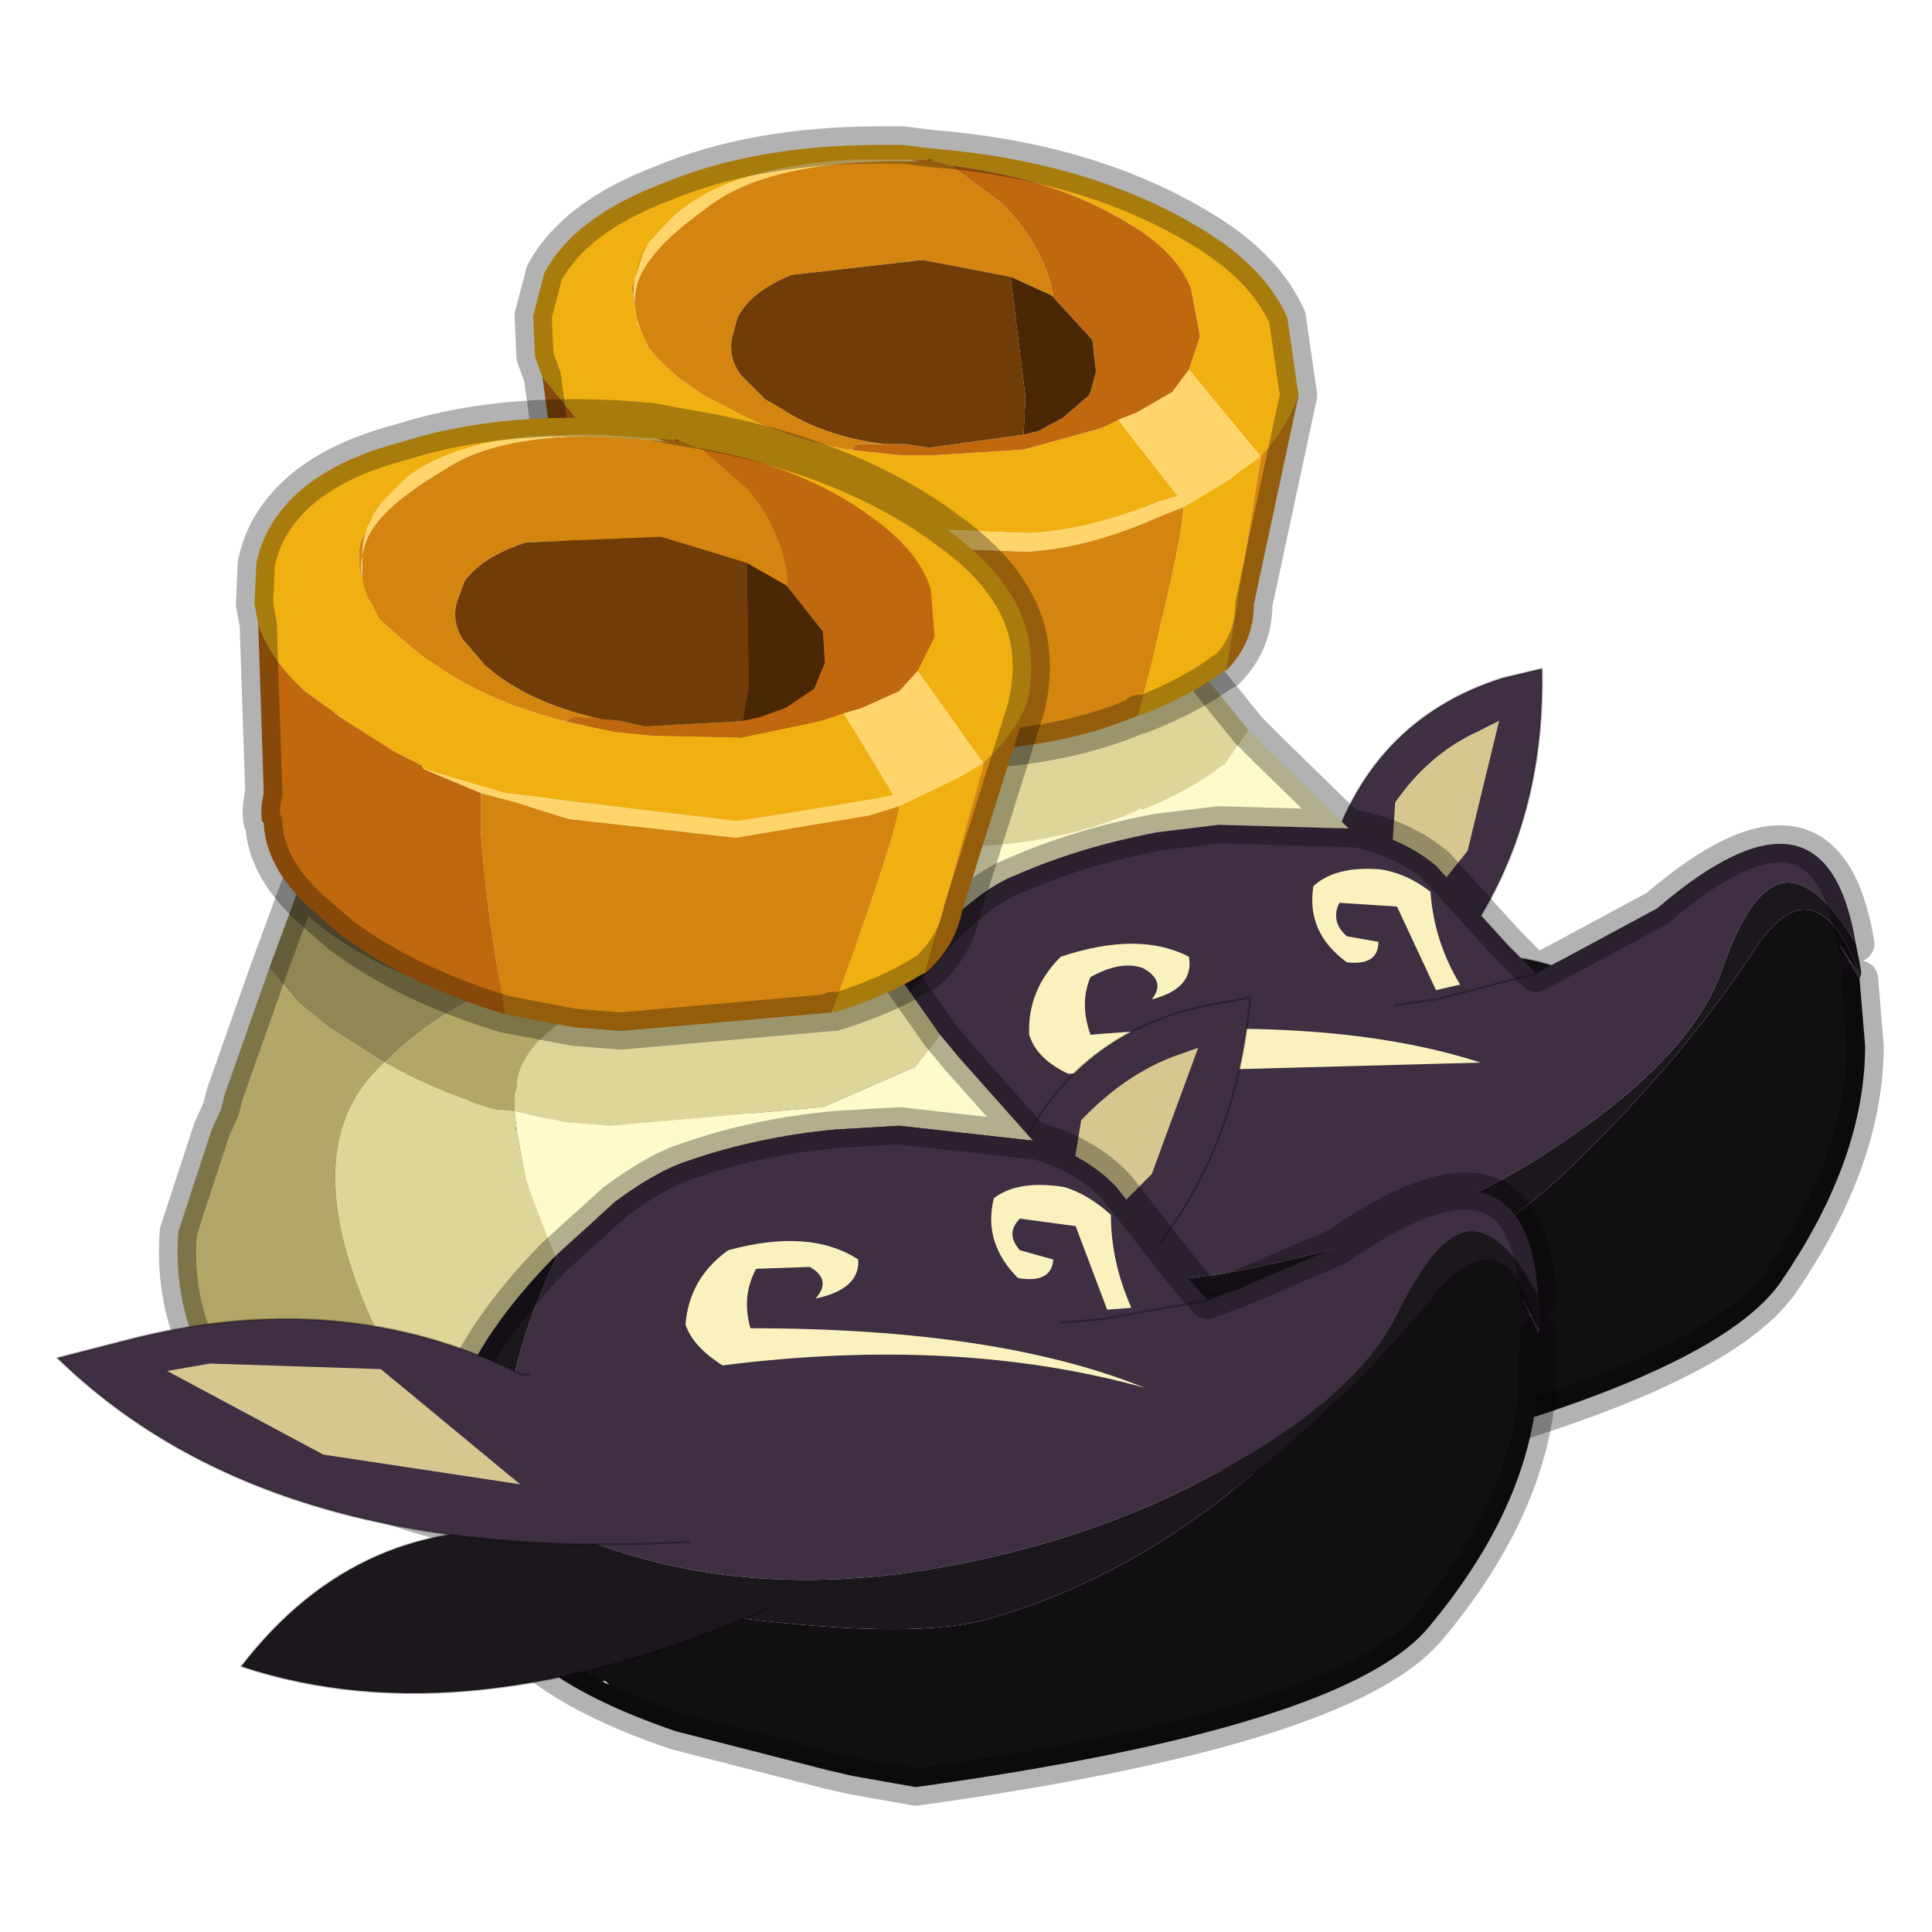 <?xml version="1.0" encoding="UTF-8" standalone="no"?>
<svg xmlns:xlink="http://www.w3.org/1999/xlink" height="520.0px" width="520.0px" xmlns="http://www.w3.org/2000/svg">
  <g transform="matrix(10.0, 0.0, 0.0, 10.0, 0.0, 0.0)">
    <use height="52.0" transform="matrix(1.0, 0.0, 0.0, 1.0, 0.0, 0.0)" width="52.0" xlink:href="#sprite0"/>
  </g>
  <defs>
    <g id="sprite0" transform="matrix(1.0, 0.0, 0.0, 1.0, 0.0, 0.0)">
      <use height="52.0" transform="matrix(1.0, 0.0, 0.0, 1.0, 0.0, 0.0)" width="52.0" xlink:href="#sprite1"/>
      <use height="45.25" transform="matrix(1.0, 0.0, 0.0, 1.0, 1.55, 3.35)" width="49.15" xlink:href="#shape1"/>
    </g>
    <g id="sprite1" transform="matrix(1.0, 0.0, 0.0, 1.0, 0.0, 0.0)">
      <use height="52.0" transform="matrix(1.0, 0.0, 0.0, 1.0, 0.0, 0.0)" width="52.0" xlink:href="#shape0"/>
    </g>
    <g id="shape0" transform="matrix(1.0, 0.0, 0.0, 1.0, 0.0, 0.0)">
      <path d="M52.0 0.0 L52.0 52.0 0.0 52.0 0.0 0.0 52.0 0.0" fill="#ffba2e" fill-opacity="0.0" fill-rule="evenodd" stroke="none"/>
    </g>
    <g id="shape1" transform="matrix(1.0, 0.0, 0.0, 1.0, -1.55, -3.35)">
      <path d="M22.75 23.05 L22.75 23.1 22.7 23.05 22.75 23.05" fill="#b3a767" fill-rule="evenodd" stroke="none"/>
      <path d="M31.9 16.65 L31.85 16.7 31.8 16.7 31.9 16.65" fill="#c0680e" fill-rule="evenodd" stroke="none"/>
      <path d="M50.05 26.2 L50.1 26.2 50.05 26.35 Q49.15 24.85 49.8 25.85 L50.05 26.2" fill="#3e2f42" fill-rule="evenodd" stroke="none"/>
      <path d="M35.75 31.05 Q41.55 30.8 43.45 26.75 39.7 24.6 37.55 27.05 37.45 29.7 35.75 31.05" fill="#1c161d" fill-rule="evenodd" stroke="none"/>
      <path d="M35.75 31.05 Q41.55 30.8 43.45 26.75 39.7 24.6 37.55 27.05" fill="none" stroke="#000000" stroke-linecap="round" stroke-linejoin="round" stroke-opacity="0.302" stroke-width="0.05"/>
      <path d="M35.8 28.8 Q41.65 24.85 41.5 18.0 L40.45 18.25 Q36.8 19.4 35.7 23.3 35.65 23.25 35.6 23.35 36.6 26.35 35.8 28.8" fill="#3e2f42" fill-rule="evenodd" stroke="none"/>
      <path d="M35.8 28.8 Q41.65 24.85 41.5 18.0 L40.45 18.25 Q36.8 19.4 35.7 23.3 35.65 23.25 35.6 23.35" fill="none" stroke="#000000" stroke-linecap="round" stroke-linejoin="round" stroke-opacity="0.302" stroke-width="0.05"/>
      <path d="M37.3 25.65 L37.55 21.6 Q38.45 20.3 39.75 19.7 L40.35 19.4 39.5 22.9 37.3 25.65" fill="#d6c791" fill-rule="evenodd" stroke="none"/>
      <path d="M27.8 18.2 L27.75 18.15 27.75 18.2 Q26.3 18.35 24.7 19.4 22.6 20.5 22.6 21.9 L22.6 22.1 22.65 22.6 22.15 22.55 Q20.45 22.15 19.1 21.55 20.3 20.1 22.05 19.2 26.55 15.2 28.45 16.1 L31.6 17.65 32.55 18.35 32.15 18.3 28.05 18.15 27.85 18.2 27.8 18.2 M22.4 33.75 Q20.15 33.4 18.5 32.55 14.35 30.55 14.25 26.5 14.45 25.15 14.8 23.75 L15.0 23.1 15.05 22.7 15.85 19.25 16.75 20.15 17.6 20.75 Q18.25 21.25 19.1 21.55 L18.95 21.8 Q16.4 24.95 21.9 31.9 L22.05 32.75 22.4 33.75" fill="#b3a767" fill-rule="evenodd" stroke="none"/>
      <path d="M27.75 18.2 L27.8 18.2 27.85 18.2 28.05 18.15 32.15 18.3 32.55 18.35 33.6 19.65 32.95 20.6 32.9 20.6 Q32.1 21.25 30.75 21.8 L30.65 21.75 30.65 21.8 Q28.3 22.85 25.2 22.8 L24.0 22.8 22.65 22.6 22.6 22.1 22.6 21.9 Q22.6 20.5 24.7 19.4 26.3 18.35 27.75 18.2 M19.1 21.55 Q20.45 22.15 22.15 22.55 L22.65 22.6 22.75 23.05 22.7 23.05 22.75 23.1 23.15 24.35 23.95 26.0 24.15 26.35 24.1 26.4 Q22.4 28.5 22.0 30.35 21.85 30.95 21.85 31.45 L21.9 31.9 Q16.4 24.95 18.95 21.8 L19.1 21.55" fill="#ded699" fill-rule="evenodd" stroke="none"/>
      <path d="M15.85 19.25 L16.45 16.95 Q18.4 18.8 22.05 19.2 20.3 20.1 19.1 21.55 18.25 21.25 17.6 20.75 L16.75 20.15 15.85 19.25" fill="#918754" fill-rule="evenodd" stroke="none"/>
      <path d="M22.65 22.6 L24.0 22.8 25.2 22.8 Q28.3 22.85 30.65 21.8 L30.65 21.75 30.75 21.8 Q32.1 21.25 32.9 20.6 L32.95 20.6 33.6 19.65 34.15 20.2 36.3 22.3 32.8 22.2 31.15 22.4 Q29.05 22.8 27.35 23.55 26.55 23.85 25.55 24.8 L24.15 26.35 23.95 26.0 23.15 24.35 22.75 23.1 22.75 23.05 22.65 22.6" fill="#fffacc" fill-rule="evenodd" stroke="none"/>
      <path d="M24.15 26.35 L25.55 24.8 Q26.55 23.85 27.35 23.55 29.05 22.8 31.15 22.4 L32.8 22.2 36.3 22.3 36.45 22.3 Q37.75 22.55 38.65 23.3 L40.6 25.45 41.35 26.2 41.9 25.9 42.0 25.85 44.6 24.45 Q49.15 20.55 49.95 25.4 49.0 23.8 48.15 23.75 47.15 23.75 46.35 26.1 45.55 28.4 42.05 30.75 38.6 33.1 34.1 34.05 29.6 35.05 25.8 33.9 22.0 32.75 24.2 26.35 L24.1 26.4 24.15 26.35 M37.55 27.05 L38.65 26.9 41.35 26.2 38.65 26.9 37.55 27.05" fill="#3e2f42" fill-rule="evenodd" stroke="none"/>
      <path d="M49.95 25.4 L50.05 25.9 50.1 26.2 50.05 26.2 Q48.8 23.0 47.1 25.75 45.3 28.45 42.5 31.2 39.75 33.9 36.4 35.15 33.4 36.25 23.15 35.0 L23.1 35.05 22.6 34.05 22.55 34.05 22.4 33.75 22.05 32.75 21.9 31.9 21.85 31.45 Q21.85 30.95 22.0 30.35 22.4 28.5 24.1 26.4 L24.2 26.35 Q22.0 32.75 25.8 33.9 29.6 35.05 34.1 34.05 38.6 33.1 42.05 30.75 45.55 28.4 46.35 26.1 47.15 23.75 48.15 23.75 49.0 23.8 49.95 25.4" fill="#1c161d" fill-rule="evenodd" stroke="none"/>
      <path d="M50.05 26.2 L49.8 25.85 Q49.15 24.85 50.05 26.35 L50.2 28.15 Q50.2 31.15 48.0 34.4 46.15 37.3 35.1 39.8 L33.4 39.65 32.75 39.55 28.65 38.8 Q23.8 37.55 23.1 35.05 L23.15 35.0 Q33.4 36.25 36.4 35.15 39.75 33.9 42.5 31.2 45.3 28.45 47.1 25.75 48.8 23.0 50.05 26.2 M26.65 37.6 L26.55 37.6 26.8 37.7 26.65 37.6" fill="#120f13" fill-rule="evenodd" stroke="none"/>
      <path d="M33.6 19.65 L32.55 18.35 M15.85 19.25 L16.45 16.95 Q18.4 18.8 22.05 19.2 M24.15 26.35 L25.55 24.8 Q26.55 23.85 27.35 23.55 29.05 22.8 31.15 22.4 L32.8 22.2 36.3 22.3 34.15 20.2 33.6 19.65 M36.3 22.3 L36.45 22.3 Q37.75 22.55 38.65 23.3 L40.6 25.45 41.35 26.2 41.9 25.9 42.0 25.85 44.6 24.45 Q49.15 20.55 49.95 25.4 M50.05 26.35 L50.2 28.15 Q50.2 31.15 48.0 34.4 46.15 37.3 35.1 39.8 L33.4 39.65 32.75 39.55 28.65 38.8 Q23.8 37.55 23.1 35.05 L22.6 34.05 22.55 34.05 22.4 33.75 Q20.15 33.4 18.5 32.55 14.35 30.55 14.25 26.5 14.45 25.15 14.8 23.75 L15.0 23.1 15.05 22.7 15.85 19.25 M21.9 31.9 L21.85 31.45 Q21.85 30.95 22.0 30.35 22.4 28.5 24.1 26.4 M22.4 33.75 L22.05 32.75 21.9 31.9" fill="none" stroke="#000000" stroke-linecap="round" stroke-linejoin="round" stroke-opacity="0.302" stroke-width="1.0"/>
      <path d="M41.35 26.2 L38.65 26.9 37.55 27.05" fill="none" stroke="#000000" stroke-linecap="round" stroke-linejoin="round" stroke-opacity="0.302" stroke-width="0.05"/>
      <path d="M29.35 26.3 Q29.05 27.0 29.35 27.85 35.85 27.3 39.85 28.6 L28.75 28.9 Q27.9 28.5 27.7 27.85 27.65 26.65 28.55 25.75 30.65 25.05 32.0 25.75 32.15 26.6 31.0 26.9 31.4 26.4 30.75 26.05 30.15 25.85 29.35 26.3" fill="#fbf1bf" fill-rule="evenodd" stroke="none"/>
      <path d="M37.6 24.4 L36.05 24.3 Q35.8 24.8 36.25 25.2 L37.1 25.35 Q37.1 26.0 36.25 25.9 35.15 25.1 35.35 23.85 35.95 23.3 37.15 23.4 37.85 23.5 38.5 24.0 38.6 25.35 39.3 26.5 L38.65 26.65 37.6 24.4" fill="#fbf1bf" fill-rule="evenodd" stroke="none"/>
      <path d="M17.45 6.55 L17.3 6.85 17.0 7.75 17.15 8.7 17.4 9.2 17.45 9.35 17.75 9.7 18.3 10.2 18.6 10.4 18.95 10.65 19.55 10.95 Q20.95 11.75 22.8 12.1 L24.2 12.25 25.2 12.25 27.55 12.1 29.55 11.55 29.7 11.5 30.1 11.3 31.7 13.35 31.2 13.5 Q29.2 14.3 27.65 14.35 L21.55 14.1 19.3 13.65 19.25 13.55 18.5 13.25 16.95 12.45 Q16.8 12.3 16.7 12.3 L16.0 11.8 15.9 11.75 14.6 10.15 14.4 9.6 14.35 8.5 14.65 7.35 Q15.45 5.85 17.8 4.95 20.3 3.9 23.7 3.9 L24.3 3.9 25.1 4.0 Q29.4 4.35 32.4 6.2 34.05 7.2 34.65 8.55 L34.9 10.3 34.95 10.6 Q34.65 11.5 33.95 12.25 L33.0 18.05 32.95 18.05 Q32.1 18.7 30.7 19.25 L30.65 19.2 Q31.85 14.5 31.85 13.65 L33.1 12.9 33.35 12.7 33.9 12.3 33.9 12.25 32.0 9.95 32.3 9.05 32.05 7.75 Q31.65 6.75 30.35 6.0 28.4 4.8 25.55 4.45 L25.05 4.3 25.0 4.3 24.5 4.3 22.95 4.3 Q19.5 4.5 18.05 5.9 L17.45 6.55" fill="#f0b012" fill-rule="evenodd" stroke="none"/>
      <path d="M17.45 6.55 L18.05 5.9 Q19.5 4.5 22.95 4.3 L24.5 4.3 24.75 4.35 Q20.65 4.25 18.95 5.65 17.2 6.9 17.1 7.9 17.0 8.5 17.4 9.2 L17.15 8.7 17.05 7.95 Q17.05 7.2 17.45 6.55 M32.0 9.95 L33.9 12.25 33.9 12.3 33.35 12.7 33.1 12.9 31.85 13.65 31.1 13.95 Q29.3 14.75 27.65 14.85 L23.25 14.7 21.8 14.35 20.9 14.15 19.3 13.65 21.55 14.1 27.65 14.35 Q29.2 14.3 31.2 13.5 L31.7 13.35 30.1 11.3 30.6 11.1 31.55 10.55 32.0 9.95" fill="#ffd56b" fill-rule="evenodd" stroke="none"/>
      <path d="M17.15 8.7 L17.0 7.75 17.3 6.85 17.45 6.55 Q17.05 7.2 17.05 7.95 L17.15 8.7 M24.5 4.3 L25.0 4.3 25.05 4.3 25.55 4.45 25.65 4.5 27.0 5.5 Q28.1 6.65 28.35 7.95 L28.3 7.95 27.2 7.45 24.85 7.0 24.8 7.0 21.3 7.4 Q20.2 7.85 19.85 8.55 L19.7 9.1 Q19.6 9.65 19.95 10.1 L20.6 10.75 20.95 10.95 Q22.15 11.75 23.8 11.95 L23.05 11.95 22.95 12.1 22.8 12.1 Q20.95 11.75 19.55 10.95 L18.95 10.65 18.6 10.4 18.3 10.2 17.75 9.7 17.45 9.35 17.4 9.2 Q17.0 8.5 17.1 7.9 17.2 6.9 18.95 5.65 20.65 4.25 24.75 4.35 L24.5 4.3 M31.85 13.65 Q31.85 14.5 30.65 19.2 L30.65 19.25 Q28.3 20.25 25.2 20.2 L24.0 20.2 22.15 20.0 Q21.35 17.3 21.0 15.3 L20.9 14.15 21.8 14.35 23.25 14.7 27.65 14.85 Q29.3 14.75 31.1 13.95 L31.85 13.65 M33.0 18.05 L33.95 12.25 Q34.65 11.5 34.95 10.6 L34.95 10.65 33.75 16.25 Q33.75 17.3 33.0 18.05" fill="#d38510" fill-rule="evenodd" stroke="none"/>
      <path d="M25.55 4.45 Q28.4 4.8 30.35 6.0 31.65 6.75 32.05 7.75 L32.3 9.05 32.0 9.95 31.55 10.55 30.6 11.1 30.1 11.3 29.7 11.5 29.55 11.55 27.55 12.1 25.2 12.25 24.2 12.25 22.8 12.1 22.95 12.1 23.05 11.95 23.8 11.95 24.35 11.95 25.0 12.05 27.55 11.7 27.95 11.6 28.6 11.25 29.3 10.65 29.35 10.55 29.5 10.0 29.4 9.15 28.35 8.0 28.3 7.95 28.35 7.95 Q28.1 6.65 27.0 5.5 L25.65 4.5 25.55 4.45 M14.6 10.15 L15.9 11.75 16.0 11.8 16.7 12.3 Q16.8 12.3 16.95 12.45 L18.5 13.25 19.25 13.55 19.3 13.65 20.9 14.15 21.0 15.3 Q21.35 17.3 22.15 20.0 19.5 19.4 17.6 18.2 17.05 17.95 16.75 17.55 15.45 16.6 15.25 15.4 L15.2 15.4 15.2 14.6 14.6 10.15" fill="#c0680e" fill-rule="evenodd" stroke="none"/>
      <path d="M27.55 11.7 L25.0 12.05 24.35 11.95 23.8 11.95 Q22.15 11.75 20.95 10.95 L20.6 10.75 19.95 10.1 Q19.6 9.65 19.7 9.1 L19.85 8.55 Q20.2 7.85 21.3 7.4 L24.8 7.0 24.85 7.0 27.2 7.45 27.6 10.7 27.55 11.7" fill="#703c07" fill-rule="evenodd" stroke="none"/>
      <path d="M27.2 7.45 L28.3 7.95 28.35 8.0 29.4 9.15 29.5 10.0 29.35 10.55 29.3 10.65 28.6 11.25 27.95 11.6 27.55 11.7 27.6 10.7 27.2 7.45" fill="#4a2705" fill-rule="evenodd" stroke="none"/>
      <path d="M25.0 4.3 L25.05 4.3" fill="none" stroke="#000000" stroke-linecap="round" stroke-linejoin="round" stroke-opacity="0.302" stroke-width="0.05"/>
      <path d="M30.65 19.2 L30.7 19.25 Q32.1 18.7 32.95 18.05 L33.0 18.05 M34.95 10.6 L34.9 10.3 34.65 8.55 Q34.05 7.2 32.4 6.2 29.4 4.35 25.1 4.0 L24.3 3.9 23.7 3.9 Q20.3 3.9 17.8 4.95 15.45 5.85 14.65 7.35 L14.35 8.5 14.4 9.6 14.6 10.15 M22.15 20.0 Q19.5 19.4 17.6 18.2 17.05 17.95 16.75 17.55 15.45 16.6 15.25 15.4 L15.2 15.4 15.2 14.6 14.6 10.15 M22.15 20.0 L24.0 20.2 25.2 20.2 Q28.3 20.25 30.65 19.25 L30.65 19.2 M34.95 10.6 L34.95 10.65 33.75 16.25 Q33.75 17.3 33.0 18.05" fill="none" stroke="#000000" stroke-linecap="round" stroke-linejoin="round" stroke-opacity="0.302" stroke-width="1.0"/>
      <path d="M30.75 35.25 Q23.25 39.45 17.15 37.9 19.85 33.55 24.85 33.7 27.4 35.55 30.75 35.25" fill="#1c161d" fill-rule="evenodd" stroke="none"/>
      <path d="M30.75 35.25 Q23.25 39.45 17.15 37.9 19.85 33.55 24.85 33.7" fill="none" stroke="#000000" stroke-linecap="round" stroke-linejoin="round" stroke-opacity="0.302" stroke-width="0.05"/>
      <path d="M23.7 29.55 Q25.25 32.5 28.4 33.7 17.6 35.15 11.4 30.1 L13.0 29.45 Q18.5 27.6 23.55 29.55 L23.7 29.55" fill="#3e2f42" fill-rule="evenodd" stroke="none"/>
      <path d="M28.4 33.7 Q17.6 35.15 11.4 30.1 L13.0 29.45 Q18.5 27.6 23.55 29.55 L23.7 29.55" fill="none" stroke="#000000" stroke-linecap="round" stroke-linejoin="round" stroke-opacity="0.302" stroke-width="0.05"/>
      <path d="M23.85 32.55 L19.85 29.7 15.35 29.95 14.25 30.25 18.55 32.15 23.85 32.55" fill="#d6c791" fill-rule="evenodd" stroke="none"/>
      <path d="M13.9 30.35 L13.9 30.4 13.85 30.35 13.9 30.35" fill="#b3a767" fill-rule="evenodd" stroke="none"/>
      <path d="M23.9 24.75 L23.85 24.8 23.8 24.8 23.9 24.75" fill="#c0680e" fill-rule="evenodd" stroke="none"/>
      <path d="M41.4 35.75 L41.45 35.75 41.4 35.9 Q40.65 34.3 41.2 35.35 L41.4 35.75" fill="#3e2f42" fill-rule="evenodd" stroke="none"/>
      <path d="M26.15 39.45 Q32.15 39.75 34.5 35.85 30.95 33.35 28.45 35.65 28.1 38.3 26.15 39.45" fill="#1c161d" fill-rule="evenodd" stroke="none"/>
      <path d="M26.15 39.45 Q32.15 39.75 34.5 35.85 30.95 33.35 28.45 35.65" fill="none" stroke="#000000" stroke-linecap="round" stroke-linejoin="round" stroke-opacity="0.302" stroke-width="0.05"/>
      <path d="M27.05 31.7 Q27.7 34.8 26.75 37.2 33.05 33.75 33.65 26.85 L32.55 27.05 Q28.7 27.8 27.15 31.6 L27.05 31.7" fill="#3e2f42" fill-rule="evenodd" stroke="none"/>
      <path d="M26.75 37.2 Q33.05 33.75 33.65 26.85 L32.55 27.05 Q28.7 27.8 27.15 31.6 L27.05 31.7" fill="none" stroke="#000000" stroke-linecap="round" stroke-linejoin="round" stroke-opacity="0.302" stroke-width="0.05"/>
      <path d="M28.45 34.15 L29.1 30.15 Q30.25 28.95 31.55 28.45 L32.25 28.2 31.0 31.6 28.45 34.15" fill="#d6c791" fill-rule="evenodd" stroke="none"/>
      <path d="M13.55 26.5 Q18.65 22.9 20.5 23.9 L23.5 25.65 24.35 26.5 24.0 26.4 19.85 25.9 19.6 25.9 19.55 25.85 19.55 25.9 Q18.0 25.95 16.3 26.9 14.05 27.8 13.9 29.25 L13.85 29.45 13.85 29.9 13.3 29.85 Q11.65 29.35 10.35 28.6 L10.15 28.8 Q7.2 31.8 12.05 39.15 L12.1 40.0 12.35 41.05 Q10.1 40.55 8.5 39.55 4.5 37.2 4.8 33.15 L5.7 30.4 5.95 29.85 6.05 29.45 7.25 26.05 8.05 27.0 8.85 27.65 10.35 28.6 Q11.7 27.25 13.55 26.5" fill="#b3a767" fill-rule="evenodd" stroke="none"/>
      <path d="M24.35 26.5 L25.3 27.85 24.6 28.75 24.55 28.75 22.15 29.8 22.1 29.75 22.1 29.8 16.4 30.3 15.2 30.2 13.85 29.9 13.9 30.35 13.85 30.35 13.9 30.4 14.15 31.75 14.8 33.45 14.95 33.8 14.9 33.85 Q12.95 35.85 12.3 37.65 L12.05 38.65 12.05 39.15 Q7.2 31.8 10.15 28.8 L10.35 28.6 Q11.65 29.35 13.3 29.85 L13.85 29.9 13.85 29.45 13.9 29.25 Q14.05 27.8 16.3 26.9 18.0 25.95 19.55 25.9 L19.6 25.9 19.85 25.9 24.0 26.4 24.35 26.5" fill="#ded699" fill-rule="evenodd" stroke="none"/>
      <path d="M7.25 26.05 L8.1 23.75 Q9.9 25.75 13.55 26.5 11.7 27.25 10.35 28.6 L8.85 27.65 8.05 27.0 7.25 26.05" fill="#918754" fill-rule="evenodd" stroke="none"/>
      <path d="M25.3 27.85 L25.8 28.45 27.8 30.7 24.2 30.3 22.5 30.4 Q20.35 30.6 18.5 31.25 17.7 31.5 16.55 32.35 L14.95 33.8 14.8 33.45 14.15 31.75 13.9 30.4 13.9 30.35 13.85 29.9 15.2 30.2 16.4 30.3 22.1 29.8 22.1 29.75 22.15 29.8 24.55 28.75 24.6 28.75 25.3 27.85" fill="#fffacc" fill-rule="evenodd" stroke="none"/>
      <path d="M27.8 30.7 L27.9 30.7 Q29.25 31.1 30.05 31.95 L31.85 34.25 32.5 35.0 33.15 34.75 33.2 34.75 36.0 33.55 Q41.1 30.0 41.4 34.9 40.55 33.25 39.7 33.15 38.75 33.05 37.65 35.3 36.55 37.6 32.75 39.65 28.95 41.7 24.3 42.35 19.6 42.95 15.8 41.45 12.05 40.0 15.0 33.8 L14.9 33.85 14.95 33.8 16.55 32.35 Q17.7 31.5 18.5 31.25 20.35 30.6 22.5 30.4 L24.2 30.3 27.8 30.7 M28.55 35.6 L29.7 35.5 32.5 35.0 29.7 35.5 28.55 35.6" fill="#3e2f42" fill-rule="evenodd" stroke="none"/>
      <path d="M41.4 34.9 L41.45 35.4 41.45 35.75 41.4 35.75 Q40.45 32.45 38.45 35.05 36.35 37.6 33.2 40.1 30.0 42.65 26.5 43.6 23.3 44.45 13.0 42.4 L12.95 42.45 12.55 41.35 12.5 41.35 12.35 41.05 12.1 40.0 12.05 39.15 12.05 38.65 12.3 37.65 Q12.95 35.85 14.9 33.85 L15.0 33.8 Q12.05 40.0 15.8 41.45 19.6 42.95 24.3 42.35 28.95 41.7 32.75 39.65 36.55 37.6 37.65 35.3 38.75 33.05 39.7 33.15 40.55 33.25 41.4 34.9" fill="#1c161d" fill-rule="evenodd" stroke="none"/>
      <path d="M41.4 35.75 L41.2 35.35 Q40.65 34.3 41.4 35.9 L41.35 37.7 Q41.0 40.75 38.45 43.8 36.2 46.5 24.65 48.1 L22.95 47.8 22.3 47.65 18.2 46.6 Q13.35 44.95 12.95 42.45 L13.0 42.4 Q23.3 44.45 26.5 43.6 30.0 42.65 33.2 40.1 36.35 37.6 38.45 35.05 40.45 32.45 41.4 35.75 M16.3 45.25 L16.2 45.25 16.4 45.35 16.3 45.25" fill="#120f13" fill-rule="evenodd" stroke="none"/>
      <path d="M7.25 26.05 L8.1 23.75 Q9.9 25.75 13.55 26.5 M24.35 26.5 L25.3 27.85 25.8 28.45 27.8 30.7 27.9 30.7 Q29.25 31.1 30.05 31.95 L31.85 34.25 32.5 35.0 33.15 34.75 33.2 34.75 36.0 33.55 Q41.1 30.0 41.4 34.9 M41.4 35.9 L41.35 37.7 Q41.0 40.75 38.45 43.8 36.2 46.5 24.65 48.1 L22.95 47.8 22.3 47.65 18.2 46.6 Q13.35 44.95 12.95 42.45 L12.55 41.35 12.5 41.35 12.35 41.05 Q10.1 40.55 8.5 39.55 4.5 37.2 4.8 33.15 L5.7 30.4 5.95 29.85 6.05 29.45 7.25 26.05 M14.95 33.8 L16.55 32.35 Q17.7 31.5 18.5 31.25 20.35 30.6 22.5 30.4 L24.2 30.3 27.8 30.7 M12.05 39.15 L12.05 38.65 12.3 37.65 Q12.95 35.85 14.9 33.85 M12.35 41.05 L12.1 40.0 12.05 39.15" fill="none" stroke="#000000" stroke-linecap="round" stroke-linejoin="round" stroke-opacity="0.302" stroke-width="1.0"/>
      <path d="M32.5 35.0 L29.7 35.5 28.55 35.6" fill="none" stroke="#000000" stroke-linecap="round" stroke-linejoin="round" stroke-opacity="0.302" stroke-width="0.05"/>
      <path d="M20.35 34.15 Q19.95 34.9 20.2 35.75 26.85 35.75 30.8 37.35 25.75 35.95 19.45 36.75 18.65 36.25 18.45 35.65 18.55 34.4 19.6 33.65 21.8 33.05 23.1 33.9 23.15 34.7 21.95 34.95 22.4 34.45 21.8 34.1 L20.35 34.15" fill="#fbf1bf" fill-rule="evenodd" stroke="none"/>
      <path d="M28.95 33.0 L27.45 32.8 Q27.05 33.2 27.45 33.65 L28.35 33.9 Q28.3 34.55 27.4 34.4 26.45 33.45 26.75 32.25 27.4 31.75 28.65 31.95 29.3 32.15 29.9 32.7 29.9 33.95 30.45 35.2 L29.8 35.25 28.95 33.0" fill="#fbf1bf" fill-rule="evenodd" stroke="none"/>
      <path d="M10.3 13.5 L10.1 13.75 9.7 14.6 Q9.6 15.1 9.75 15.6 L9.9 16.1 10.0 16.25 10.2 16.65 10.75 17.15 11.05 17.4 11.35 17.65 11.95 18.05 Q13.25 18.9 15.15 19.4 L16.55 19.7 17.6 19.8 19.95 19.85 22.1 19.4 22.25 19.35 22.7 19.2 24.05 21.4 23.55 21.5 19.85 22.1 13.6 21.35 11.4 20.7 11.35 20.6 10.65 20.25 9.15 19.3 8.9 19.1 8.2 18.6 8.15 18.55 Q7.25 17.7 6.95 16.8 L6.85 16.25 6.9 15.15 Q7.05 14.5 7.35 14.05 8.3 12.55 10.8 11.9 13.45 11.05 17.0 11.3 L17.55 11.35 18.35 11.5 Q22.75 12.2 25.55 14.3 27.15 15.45 27.6 16.85 27.85 17.7 27.7 18.65 L27.65 18.9 Q27.3 19.8 26.5 20.5 L24.9 26.2 24.85 26.2 Q23.9 26.8 22.45 27.25 L22.4 27.2 Q24.1 22.55 24.2 21.7 L25.55 21.05 25.85 20.9 Q26.1 20.75 26.45 20.55 L26.45 20.5 24.7 18.05 25.15 17.15 25.05 15.85 Q24.7 14.8 23.5 13.95 21.65 12.55 18.75 12.05 L18.25 11.85 18.2 11.85 17.7 11.8 16.1 11.7 Q12.6 11.6 10.95 12.85 L10.3 13.5" fill="#f0b012" fill-rule="evenodd" stroke="none"/>
      <path d="M10.3 13.5 L10.95 12.85 Q12.6 11.6 16.1 11.7 L17.7 11.8 17.95 11.9 Q13.8 11.4 11.95 12.65 10.0 13.8 9.8 14.75 9.6 15.35 9.9 16.1 L9.75 15.6 9.75 14.85 Q9.8 14.1 10.3 13.5 M24.7 18.05 L26.45 20.5 26.45 20.55 Q26.1 20.75 25.85 20.9 L25.55 21.05 24.2 21.7 23.4 21.95 19.8 22.55 15.3 22.05 13.9 21.6 12.95 21.35 11.4 20.7 13.6 21.35 19.85 22.1 23.55 21.5 24.05 21.4 22.7 19.2 23.2 19.05 24.2 18.6 24.7 18.05" fill="#ffd56b" fill-rule="evenodd" stroke="none"/>
      <path d="M9.75 15.6 Q9.6 15.1 9.7 14.6 L10.1 13.75 10.3 13.5 Q9.8 14.1 9.75 14.85 L9.75 15.6 M17.7 11.8 L18.2 11.85 18.25 11.85 18.75 12.05 18.9 12.1 20.15 13.2 Q21.15 14.45 21.2 15.75 L21.15 15.75 20.1 15.15 17.8 14.45 17.75 14.45 14.15 14.6 Q12.95 15.0 12.5 15.65 L12.3 16.2 Q12.15 16.7 12.45 17.2 L13.05 17.9 13.35 18.15 Q14.5 19.0 16.2 19.35 L15.45 19.3 15.25 19.4 15.15 19.4 Q13.25 18.9 11.95 18.05 L11.35 17.65 11.05 17.4 10.75 17.15 10.2 16.65 10.0 16.25 9.9 16.1 Q9.6 15.35 9.8 14.75 10.0 13.8 11.95 12.65 13.8 11.4 17.95 11.9 L17.7 11.8 M24.2 21.7 Q24.1 22.55 22.4 27.2 L22.4 27.25 16.7 27.75 15.45 27.65 13.6 27.3 Q13.1 24.55 12.95 22.5 L12.95 21.35 13.9 21.6 15.3 22.05 19.8 22.55 23.4 21.95 24.2 21.7 M24.9 26.2 L26.5 20.5 Q27.3 19.8 27.65 18.9 L27.65 18.95 25.9 24.5 Q25.7 25.5 24.9 26.2" fill="#d38510" fill-rule="evenodd" stroke="none"/>
      <path d="M18.75 12.05 Q21.65 12.55 23.5 13.95 24.7 14.8 25.05 15.85 L25.15 17.15 24.7 18.05 24.2 18.6 23.2 19.05 22.7 19.2 22.25 19.35 22.1 19.4 19.95 19.85 17.6 19.8 16.55 19.7 15.15 19.4 15.25 19.4 15.45 19.3 16.2 19.35 16.7 19.4 17.35 19.55 20.0 19.4 20.45 19.3 21.15 19.05 21.9 18.55 21.95 18.45 22.2 17.85 22.15 17.0 21.2 15.8 21.15 15.75 21.2 15.75 Q21.15 14.45 20.15 13.2 L18.9 12.1 18.75 12.05 M6.95 16.8 Q7.25 17.7 8.15 18.55 L8.2 18.6 8.9 19.1 9.15 19.3 10.65 20.25 11.35 20.6 11.4 20.7 12.95 21.35 12.95 22.5 Q13.1 24.55 13.6 27.3 10.95 26.5 9.15 25.15 L8.35 24.45 Q7.15 23.35 7.1 22.15 L7.05 22.1 Q7.0 21.75 7.1 21.35 L6.95 16.8" fill="#c0680e" fill-rule="evenodd" stroke="none"/>
      <path d="M16.2 19.35 Q14.5 19.0 13.35 18.15 L13.05 17.9 12.45 17.2 Q12.15 16.7 12.3 16.2 L12.5 15.65 Q12.95 15.0 14.15 14.6 L17.75 14.45 17.8 14.45 20.1 15.15 20.15 18.45 20.0 19.4 17.35 19.55 16.7 19.4 16.2 19.35" fill="#703c07" fill-rule="evenodd" stroke="none"/>
      <path d="M20.1 15.15 L21.15 15.75 21.2 15.8 22.15 17.0 22.2 17.85 21.95 18.45 21.9 18.55 21.15 19.05 20.45 19.3 20.0 19.4 20.15 18.45 20.1 15.15" fill="#4a2705" fill-rule="evenodd" stroke="none"/>
      <path d="M18.2 11.85 L18.25 11.85" fill="none" stroke="#000000" stroke-linecap="round" stroke-linejoin="round" stroke-opacity="0.302" stroke-width="0.05"/>
      <path d="M22.4 27.2 L22.45 27.25 Q23.9 26.8 24.85 26.2 L24.9 26.2 M27.65 18.9 L27.7 18.65 Q27.85 17.7 27.6 16.85 27.15 15.45 25.55 14.3 22.75 12.2 18.35 11.5 L17.55 11.35 17.0 11.3 Q13.45 11.05 10.8 11.9 8.3 12.55 7.35 14.05 7.05 14.5 6.9 15.15 L6.85 16.25 6.95 16.8 M13.6 27.3 Q10.95 26.5 9.15 25.15 L8.35 24.45 Q7.15 23.35 7.1 22.15 L7.05 22.1 Q7.0 21.75 7.1 21.35 L6.95 16.8 M13.6 27.3 L15.45 27.65 16.7 27.75 22.4 27.25 22.4 27.2 M27.65 18.9 L27.65 18.95 25.9 24.5 Q25.7 25.5 24.9 26.2" fill="none" stroke="#000000" stroke-linecap="round" stroke-linejoin="round" stroke-opacity="0.302" stroke-width="1.0"/>
      <path d="M20.65 43.3 Q12.55 46.85 6.5 44.85 9.7 40.7 14.75 41.25 17.25 43.3 20.65 43.3" fill="#1c161d" fill-rule="evenodd" stroke="none"/>
      <path d="M20.65 43.3 Q12.55 46.85 6.5 44.85 9.7 40.7 14.75 41.25" fill="none" stroke="#000000" stroke-linecap="round" stroke-linejoin="round" stroke-opacity="0.302" stroke-width="0.05"/>
      <path d="M18.55 41.5 Q7.3 42.15 1.55 36.55 L3.3 36.1 Q9.15 34.55 14.05 37.0 L14.25 37.0 Q15.45 40.05 18.55 41.5" fill="#3e2f42" fill-rule="evenodd" stroke="none"/>
      <path d="M18.55 41.5 Q7.3 42.15 1.55 36.55 L3.3 36.1 Q9.15 34.55 14.05 37.0 L14.25 37.0" fill="none" stroke="#000000" stroke-linecap="round" stroke-linejoin="round" stroke-opacity="0.302" stroke-width="0.05"/>
      <path d="M14.0 39.95 L10.25 36.85 5.65 36.7 4.5 36.9 8.7 39.15 14.0 39.95" fill="#d6c791" fill-rule="evenodd" stroke="none"/>
    </g>
  </defs>
</svg>
